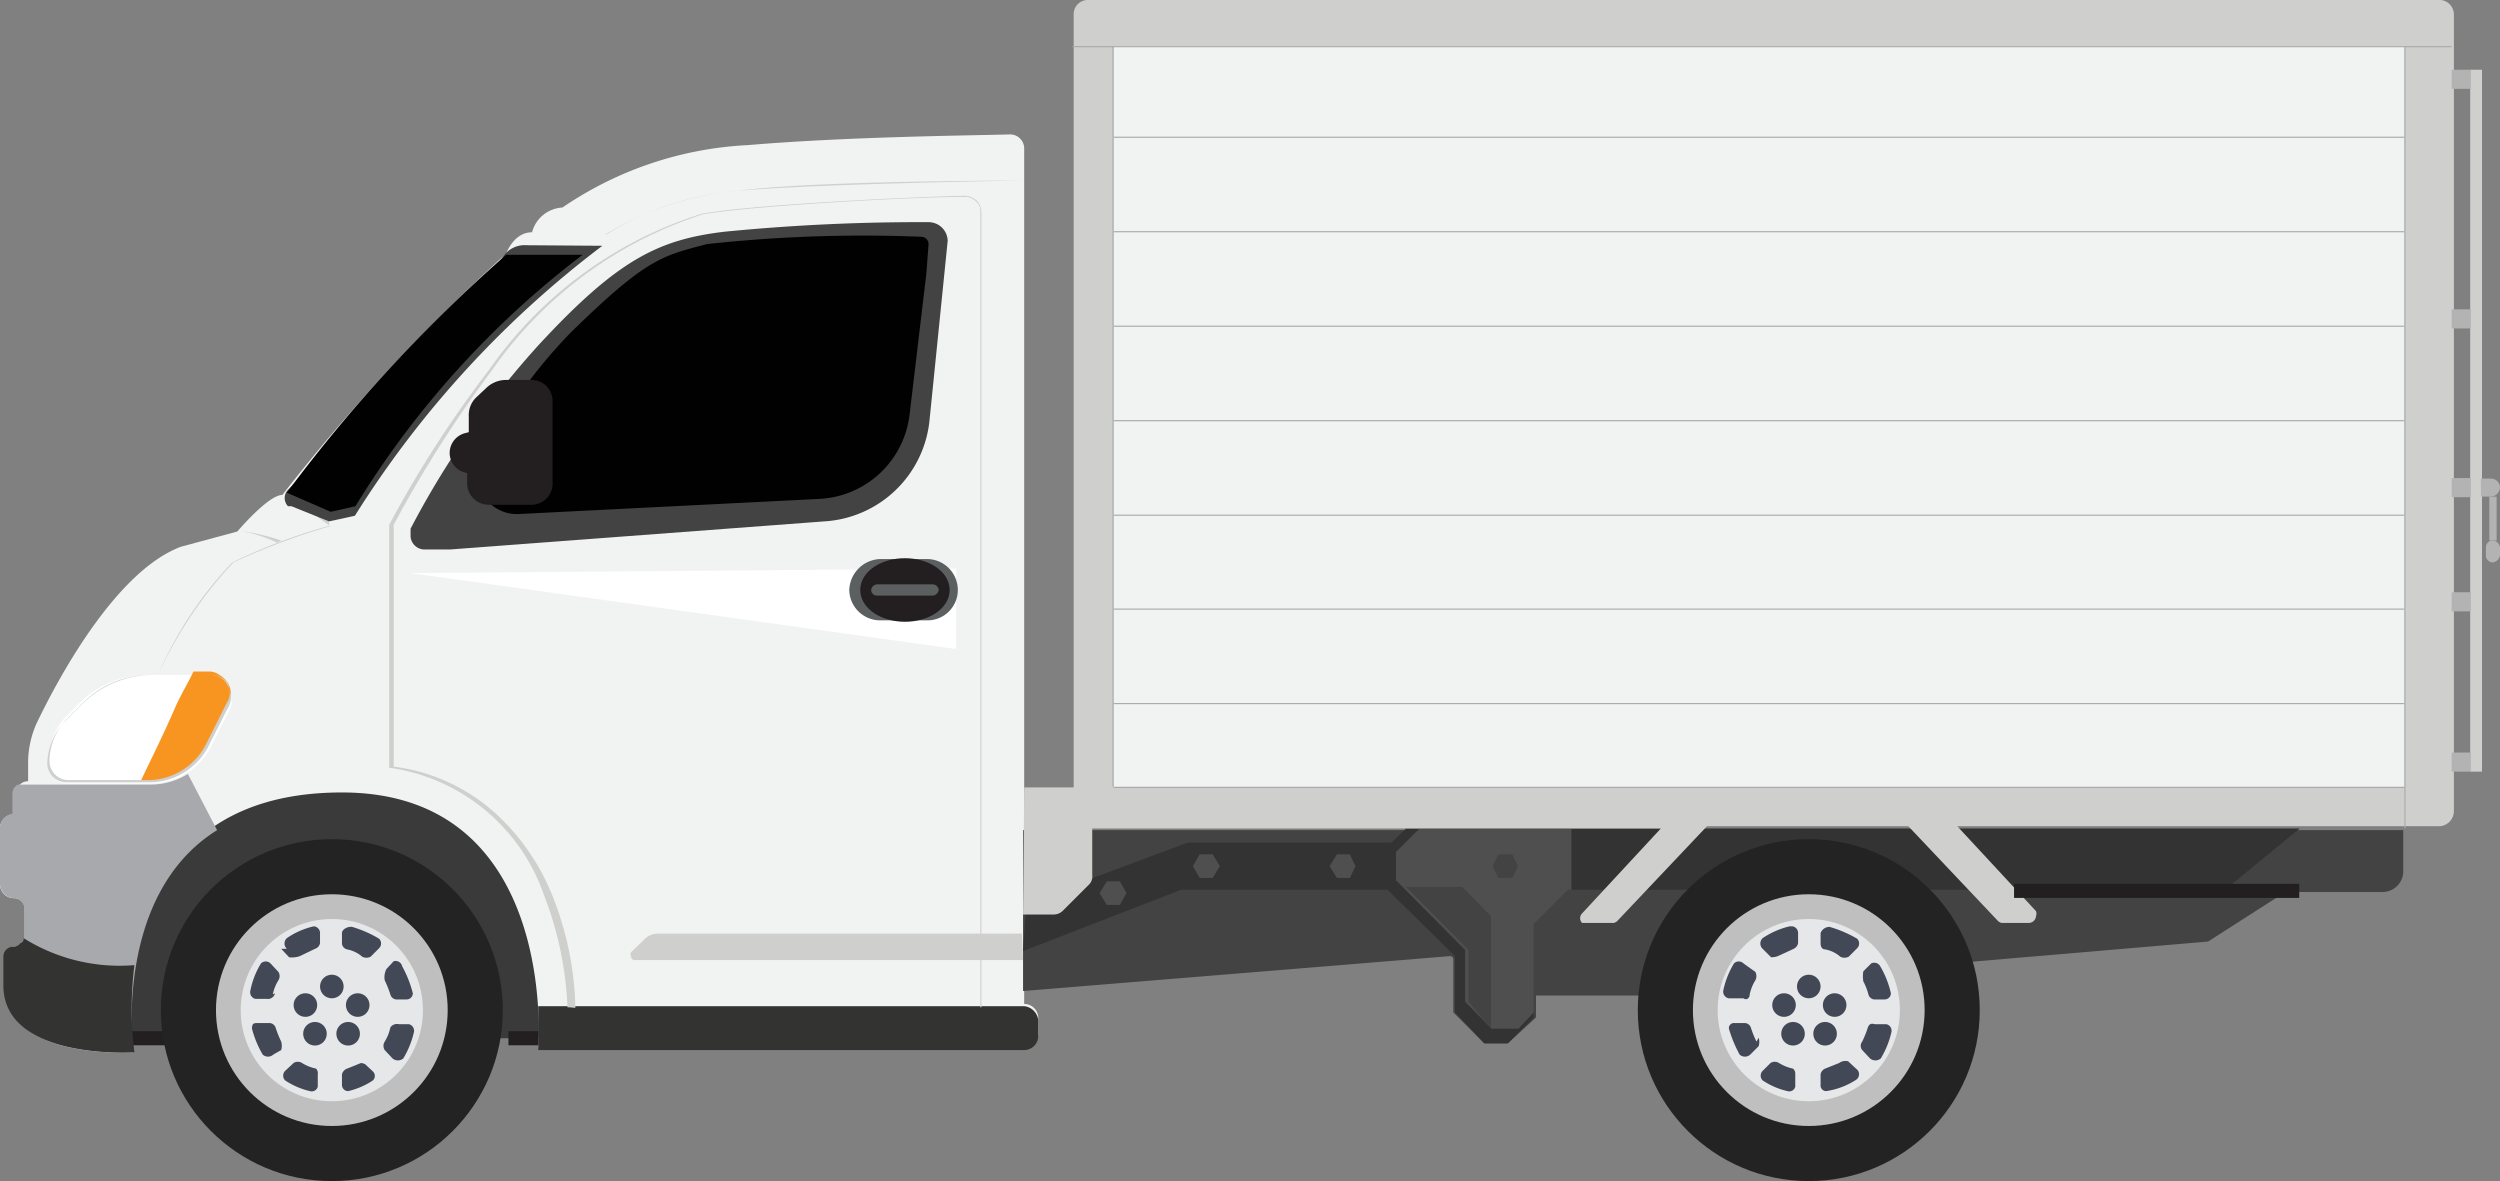 <svg xmlns="http://www.w3.org/2000/svg" viewBox="0 0 44.45 21"><rect x="0" y="0" width="44.45" height="21" fill="#808080" stroke="none"/><title>box</title><g id="Layer_2" data-name="Layer 2"><g id="Layer_1-2" data-name="Layer 1"><g id="pick_up_box" data-name="pick up box"><path id="Path_1428" data-name="Path 1428" d="M2.33,18.46H9.57l.56-.59s.36-4.34-4.15-4.34S1.7,18,1.7,18Z" style="fill:#3a3a3a"/><path id="Path_1429" data-name="Path 1429" d="M2.37,18.71S.09,18.86.09,17.54V17a.16.16,0,0,1,.16-.17h0a.18.18,0,0,0,.19-.19h0v-.48a.19.19,0,0,0-.18-.19h0A.25.25,0,0,1,0,15.69v-.94a.25.25,0,0,1,.22-.27h0a.06.06,0,0,0,.07,0v-.38a.21.21,0,0,1,.21-.21h0v-.31a1.71,1.71,0,0,1,.19-.8c.4-.82,1.4-2.64,2.53-3.06l1-.27s.55-.65.8-.65A34,34,0,0,1,9,4.51s.13-.38.46-.38A.59.59,0,0,1,10,3.69,6.4,6.4,0,0,1,13.3,2.58c1.76-.15,3.94-.17,4.66-.19a.25.25,0,0,1,.25.25V17.85h0a.25.25,0,0,1,.25.25v.28a.25.25,0,0,1-.25.25H9.57s.37-4.54-3.49-4.54C1.68,14.09,2.37,18.71,2.37,18.71Z" style="fill:#f1f2f2"/><path id="Path_1430" data-name="Path 1430" d="M17,10.11v1.43L7.3,10.19Z" style="fill:#fff"/><path id="Path_1431" data-name="Path 1431" d="M18.21,17.89H9.57q0,.39,0,.78h8.64a.25.25,0,0,0,.25-.25v-.28A.28.28,0,0,0,18.21,17.89Z" style="fill:#333332"/><path id="Path_1432" data-name="Path 1432" d="M7.3,9.4A15.57,15.57,0,0,1,9.59,6.12c1.4-1.51,2.12-1.86,3.29-2a35.43,35.43,0,0,1,3.63-.17.34.34,0,0,1,.34.33v0l-.32,3.16a2,2,0,0,1-1.87,1.83L8,9.77H7.55a.25.25,0,0,1-.25-.23V9.4Z" style="fill:#434343"/><path id="Path_1433" data-name="Path 1433" d="M16.47,4.87l-.3,2.52a1.7,1.7,0,0,1-1.59,1.48l-5.37.27a.7.7,0,0,1-.72-.68.71.71,0,0,1,.07-.32,9,9,0,0,1,1.59-2.23c1.35-1.32,1.62-1.36,2.42-1.57a25.5,25.5,0,0,1,3.81-.13.13.13,0,0,1,.13.13v0Z" style="fill:#010101"/><path id="Path_1434" data-name="Path 1434" d="M8.46,7.78V7.4a.31.31,0,0,1,.1-.25L8.72,7A.39.39,0,0,1,9,6.88h.45a.25.25,0,0,1,.25.25V8.6a.25.25,0,0,1-.25.25H8.69a.26.26,0,0,1-.26-.25V8.29H8.35a.24.24,0,0,1-.23-.24h0a.24.24,0,0,1,.19-.23Z" style="fill:#231f20;stroke:#231f20;stroke-miterlimit:10;stroke-width:0.25px"/><path id="Path_1435" data-name="Path 1435" d="M17.47,17.91H10.09v0a6.19,6.19,0,0,0-.42-2,3.41,3.41,0,0,0-2.75-2.26h0V9.33h0A20.11,20.11,0,0,1,8.7,6.57,7.25,7.25,0,0,1,12.48,3.8c.94-.17,3.8-.3,4.66-.32a.35.35,0,0,1,.23.09.3.3,0,0,1,.08.21V17.91Zm-7.34,0h7.3V3.77a.21.21,0,0,0-.08-.19.27.27,0,0,0-.19-.08c-.86,0-3.71.15-4.66.31A7.28,7.28,0,0,0,8.75,6.58,21.67,21.67,0,0,0,7,9.33v4.3a3.33,3.33,0,0,1,1.82.84,4,4,0,0,1,1,1.45,5.67,5.67,0,0,1,.41,2Z" style="fill:#cfcfce"/><path id="Path_1436" data-name="Path 1436" d="M.86,13.57v-.06a1.19,1.19,0,0,1,.32-.78l.25-.25A1.76,1.76,0,0,1,2.71,12h1a.39.39,0,0,1,.4.4.42.42,0,0,1,0,.16l-.36.72a1.2,1.2,0,0,1-1.07.65H1.18A.34.34,0,0,1,.86,13.57Z" style="fill:#fff"/><path id="Path_1437" data-name="Path 1437" d="M3.71,11.94H3.44c-.1.21-.23.42-.33.65-.19.44-.4.86-.61,1.3h.14a1.25,1.25,0,0,0,1.07-.65l.36-.72A.4.4,0,0,0,3.9,12,.3.3,0,0,0,3.71,11.94Z" style="fill:#f79520"/><path id="Path_1438" data-name="Path 1438" d="M2.81,12l0,0a7.43,7.43,0,0,1,1.34-2,12.15,12.15,0,0,1,1.74-.65H6.92v0H5.85A10,10,0,0,0,4.13,10,6.71,6.71,0,0,0,2.81,12Z" style="fill:#cfcfce"/><path id="Path_1439" data-name="Path 1439" d="M18.19,17.62,25.78,17a.06.06,0,0,1,.06.05h0V18l.55.55h.42l.5-.46V17.7h1.93l5.93-.61,4.09-.35,1.28-.82a.38.38,0,0,1,.23-.06h1.6a.37.37,0,0,0,.36-.35h0v-.75H18.19Z" style="fill:#434343"/><line id="Line_18" data-name="Line 18" x1="2.33" y1="18.46" x2="2.94" y2="18.46" style="fill:none;stroke:#231f20;stroke-miterlimit:10;stroke-width:0.25px"/><line id="Line_19" data-name="Line 19" x1="9.04" y1="18.46" x2="9.57" y2="18.46" style="fill:none;stroke:#231f20;stroke-miterlimit:10;stroke-width:0.25px"/><path id="Path_1440" data-name="Path 1440" d="M18.19,16.91,21,15.82h3.67L25.87,17v1l.52.55h.42l.46-.46V16.43l.61-.61H39.56l1.33-1.09H25l-.26.25H21.12l-2.87,1.07Z" style="fill:#333"/><path id="Path_1441" data-name="Path 1441" d="M5.08,8.79l.77.27v.28" style="fill:#cfcfce"/><path id="Path_1442" data-name="Path 1442" d="M4.93,9.65a2.6,2.6,0,0,0-.65-.21v0A4,4,0,0,1,5,9.61Z" style="fill:#cfcfce"/><path id="Path_1443" data-name="Path 1443" d="M10.78,4.17H9.44l0,0h1.32a5.51,5.51,0,0,1,2.29-.77c1.3-.13,5.1-.19,5.14-.19v0s-3.84,0-5.12.19A5.15,5.15,0,0,0,10.78,4.17Z" style="fill:#cfcfce"/><path id="Path_1444" data-name="Path 1444" d="M27,18.29h-.48l-.47-.48v-.92l-1.23-1.24v-.5l.42-.42h2.7v1.09h-.06l-.61.61V18Z" style="fill:#4f4f4f"/><path id="Path_1445" data-name="Path 1445" d="M21.56,15.19h-.23l-.12.21.12.21h.23l.13-.21Z" style="fill:#4f4f4f"/><path id="Path_1446" data-name="Path 1446" d="M24,15.19h-.23l-.13.21.13.21H24l.1-.21Z" style="fill:#4f4f4f"/><path id="Path_1447" data-name="Path 1447" d="M26.89,15.19h-.25l-.1.21.1.21h.25l.1-.21Z" style="fill:#434343"/><path id="Path_1448" data-name="Path 1448" d="M19.91,15.67h-.23l-.13.21.13.21h.23l.12-.21Z" style="fill:#4f4f4f"/><path id="Path_1449" data-name="Path 1449" d="M26.51,18.29v-2L26,15.77h-1l1.11,1.12v.92Z" style="fill:#434343"/><path id="Path_1450" data-name="Path 1450" d="M18.19,16.26h.54a.23.23,0,0,0,.17-.07l.46-.46a.2.2,0,0,0,.06-.17v-.83H29.53l-1.4,1.51a.12.12,0,0,0,0,.17l.08,0h.48a.14.14,0,0,0,.08-.05l1.58-1.67h3.58l1.58,1.67a.14.14,0,0,0,.08.05h.48a.13.13,0,0,0,.13-.12.13.13,0,0,0,0-.09l-1.4-1.51h8.58a.27.27,0,0,0,.25-.26V.25A.26.26,0,0,0,43.34,0h-24a.25.25,0,0,0-.25.25V14h-.88" style="fill:#cfcfce"/><path id="Path_1451" data-name="Path 1451" d="M35.81,15.84h5.07" style="fill:none;stroke:#231f20;stroke-miterlimit:10;stroke-width:0.25px"/><path id="Path_1452" data-name="Path 1452" d="M16.49,9.94h-.84a.57.57,0,0,0-.55.55h0a.55.55,0,0,0,.55.54h.84a.54.54,0,0,0,.54-.54h0A.55.55,0,0,0,16.49,9.94Z" style="fill:#5b5f60"/><ellipse id="Ellipse_117" data-name="Ellipse 117" cx="16.09" cy="10.49" rx="0.67" ry="0.44" style="fill:#231f20;stroke:#231f20;stroke-miterlimit:10;stroke-width:0.25px"/><path id="Path_1453" data-name="Path 1453" d="M16.59,10.59h-1a.1.1,0,0,1-.1-.1h0a.11.11,0,0,1,.1-.1h1a.11.11,0,0,1,.1.1h0A.12.12,0,0,1,16.59,10.59Z" style="fill:#5b5f60"/><path id="Path_1454" data-name="Path 1454" d="M2.37,18.71S.09,18.86.09,17.54V17a.15.15,0,0,1,.15-.17h0a.15.15,0,0,0,.13-.07.14.14,0,0,0,.06-.12v-.48a.18.18,0,0,0-.18-.19h0A.26.26,0,0,1,0,15.69v-.94a.26.26,0,0,1,.22-.28h0l0,0s0,0,0,0v-.36a.18.18,0,0,1,.1-.16H2.69a1.26,1.26,0,0,0,.65-.19l.52,1C2,15.92,2.37,18.71,2.37,18.71Z" style="fill:#a8a9ac"/><path id="Path_1455" data-name="Path 1455" d="M2.39,17.16a6.18,6.18,0,0,0,0,1.55S.06,18.86.06,17.52V17a.18.18,0,0,1,.17-.17h0a.14.14,0,0,0,.13-.06.09.09,0,0,0,.06-.09A3.21,3.21,0,0,0,2.39,17.16Z" style="fill:#333332"/><rect id="Rectangle_236" data-name="Rectangle 236" x="19.8" y="0.82" width="22.95" height="13.17" style="fill:#f1f2f2"/><rect id="Rectangle_237" data-name="Rectangle 237" x="19.8" y="13.99" width="22.95" height="0.02" style="fill:#a8a9ac"/><rect id="Rectangle_238" data-name="Rectangle 238" x="19.07" y="0.82" width="24.52" height="0.02" style="fill:#a8a9ac"/><path id="Path_1456" data-name="Path 1456" d="M2.64,13.91H1.18a.34.34,0,0,1-.34-.33h0v0a1.12,1.12,0,0,1,.34-.78l.25-.25A1.8,1.8,0,0,1,2.71,12h1a.34.34,0,0,1,.34.19.38.38,0,0,1,0,.4l-.36.71A1.19,1.19,0,0,1,2.64,13.91ZM2.71,12a1.7,1.7,0,0,0-1.26.52l-.25.25a1.1,1.1,0,0,0-.32.78v0a.34.34,0,0,0,.32.32H2.67a1.17,1.17,0,0,0,1-.65l.36-.72a.35.35,0,0,0,0-.38A.37.37,0,0,0,3.71,12Z" style="fill:#cfcfce"/><rect id="Rectangle_239" data-name="Rectangle 239" x="19.78" y="0.82" width="0.02" height="13.17" style="fill:#a8a9ac"/><rect id="Rectangle_240" data-name="Rectangle 240" x="42.75" y="0.82" width="0.02" height="13.91" style="fill:#a8a9ac"/><rect id="Rectangle_241" data-name="Rectangle 241" x="19.8" y="12.5" width="22.95" height="0.02" style="fill:#a8a9ac"/><rect id="Rectangle_242" data-name="Rectangle 242" x="19.8" y="10.82" width="22.95" height="0.02" style="fill:#a8a9ac"/><rect id="Rectangle_243" data-name="Rectangle 243" x="19.8" y="9.15" width="22.95" height="0.02" style="fill:#a8a9ac"/><rect id="Rectangle_244" data-name="Rectangle 244" x="19.8" y="7.47" width="22.95" height="0.02" style="fill:#a8a9ac"/><rect id="Rectangle_245" data-name="Rectangle 245" x="19.8" y="5.79" width="22.95" height="0.02" style="fill:#a8a9ac"/><rect id="Rectangle_246" data-name="Rectangle 246" x="19.8" y="4.11" width="22.95" height="0.02" style="fill:#a8a9ac"/><path id="Path_1457" data-name="Path 1457" d="M18.19,17.07H11.31a.07.07,0,0,1-.09-.07.06.06,0,0,1,0-.07l.24-.23a.32.32,0,0,1,.25-.1h6.46" style="fill:#cfcfce"/><rect id="Rectangle_247" data-name="Rectangle 247" x="19.8" y="2.43" width="22.95" height="0.02" style="fill:#a8a9ac"/><g id="Group_386" data-name="Group 386"><rect id="Rectangle_248" data-name="Rectangle 248" x="43.92" y="1.24" width="0.21" height="12.48" style="fill:#cfcfce"/><rect id="Rectangle_249" data-name="Rectangle 249" x="43.59" y="1.24" width="0.34" height="0.34" style="fill:#b3b3b3"/><rect id="Rectangle_250" data-name="Rectangle 250" x="43.59" y="5.5" width="0.34" height="0.34" style="fill:#b3b3b3"/><rect id="Rectangle_251" data-name="Rectangle 251" x="43.59" y="8.5" width="0.34" height="0.34" style="fill:#b3b3b3"/><path id="Path_1458" data-name="Path 1458" d="M44.11,8.83h.17a.17.17,0,0,0,.17-.16h0a.16.16,0,0,0-.16-.16h-.18Z" style="fill:#b3b3b3"/><rect id="Rectangle_252" data-name="Rectangle 252" x="43.59" y="10.53" width="0.34" height="0.34" style="fill:#b3b3b3"/><rect id="Rectangle_253" data-name="Rectangle 253" x="43.59" y="13.38" width="0.34" height="0.34" style="fill:#b3b3b3"/><path id="Path_1459" data-name="Path 1459" d="M44.39,8.83v.78h-.13V8.83" style="fill:#b3b3b3"/><path id="Path_1460" data-name="Path 1460" d="M44.32,10h0a.15.15,0,0,0,.13-.13V9.73a.14.14,0,0,0-.13-.12h0a.12.12,0,0,0-.12.12V9.9A.13.13,0,0,0,44.32,10Z" style="fill:#b3b3b3"/></g><path id="Path_1461" data-name="Path 1461" d="M9.36,4.36a.46.46,0,0,0-.42.21c-.59.78-3.07,3.36-3.82,4.14a.21.21,0,0,0,0,.29l.06,0,.67.27.46-.1a18,18,0,0,1,4.4-4.8Z" style="fill:#434343"/><path id="Path_1462" data-name="Path 1462" d="M9,4.53h1.36A16.27,16.27,0,0,0,6.32,9l-.44.1L5.1,8.76A27.29,27.29,0,0,1,9,4.53Z" style="fill:#010101"/><g id="Group_389" data-name="Group 389"><circle id="Ellipse_118" data-name="Ellipse 118" cx="32.16" cy="17.96" r="3.04" style="fill:#232323"/><circle id="Ellipse_119" data-name="Ellipse 119" cx="32.16" cy="17.96" r="2.06" style="fill:#bfbfbf"/><circle id="Ellipse_120" data-name="Ellipse 120" cx="32.16" cy="17.96" r="1.62" style="fill:#e6e7e8"/><g id="Group_387" data-name="Group 387"><path id="Path_1463" data-name="Path 1463" d="M31.23,18.52a1.86,1.86,0,0,1-.1-.25.12.12,0,0,0-.1-.08h-.19a.09.09,0,0,0-.1.1v0a2.34,2.34,0,0,0,.19.46.14.14,0,0,0,.19,0h0l.15-.15a.28.28,0,0,0,0-.15Z" style="fill:#434856"/><path id="Path_1464" data-name="Path 1464" d="M31.11,17.68a.77.77,0,0,1,.1-.25.16.16,0,0,0,0-.15L31,17.13a.12.12,0,0,0-.17,0l0,0a1.55,1.55,0,0,0-.19.48.12.12,0,0,0,.1.14H31C31.05,17.79,31.11,17.75,31.11,17.68Z" style="fill:#434856"/><path id="Path_1465" data-name="Path 1465" d="M32.37,16.59v.19s0,.1.08.1a.57.57,0,0,1,.27.13.16.16,0,0,0,.15,0l.15-.15a.12.12,0,0,0,0-.17s0,0,0,0a2.13,2.13,0,0,0-.49-.21A.17.17,0,0,0,32.37,16.59Z" style="fill:#434856"/><path id="Path_1466" data-name="Path 1466" d="M31.61,17l.28-.13a.14.14,0,0,0,.08-.1v-.19a.12.12,0,0,0-.1-.11h-.05a1.46,1.46,0,0,0-.48.21.13.13,0,0,0,0,.19h0l.15.15A.32.32,0,0,0,31.61,17Z" style="fill:#434856"/><path id="Path_1467" data-name="Path 1467" d="M32.7,18.9l-.25.1a.14.14,0,0,0-.08.1v.19a.1.1,0,0,0,.1.11h0A1.34,1.34,0,0,0,33,19.2.12.12,0,0,0,33,19l0,0-.14-.13A.19.19,0,0,0,32.7,18.9Z" style="fill:#434856"/><path id="Path_1468" data-name="Path 1468" d="M33.12,17.43a1.09,1.09,0,0,1,.1.25.12.12,0,0,0,.1.09h.19a.11.11,0,0,0,.11-.11.06.06,0,0,0,0,0,1.66,1.66,0,0,0-.19-.48.12.12,0,0,0-.16-.05l0,0-.14.14a.47.47,0,0,0,0,.17Z" style="fill:#434856"/><path id="Path_1469" data-name="Path 1469" d="M31.88,19a.77.77,0,0,1-.25-.1.14.14,0,0,0-.15,0l-.14.14a.12.12,0,0,0,0,.17l0,0a1.34,1.34,0,0,0,.44.19.11.11,0,0,0,.14-.08v-.22A.12.12,0,0,0,31.88,19Z" style="fill:#434856"/><path id="Path_1470" data-name="Path 1470" d="M33.21,18.27a1.86,1.86,0,0,1-.1.25.12.12,0,0,0,0,.15l.14.15a.15.15,0,0,0,.19,0,1.6,1.6,0,0,0,.19-.47.12.12,0,0,0-.09-.14h-.21C33.27,18.19,33.23,18.21,33.21,18.27Z" style="fill:#434856"/></g><g id="Group_388" data-name="Group 388"><circle id="Ellipse_121" data-name="Ellipse 121" cx="31.72" cy="17.87" r="0.21" style="fill:#434856"/><circle id="Ellipse_122" data-name="Ellipse 122" cx="31.88" cy="18.38" r="0.21" style="fill:#434856"/><circle id="Ellipse_123" data-name="Ellipse 123" cx="32.45" cy="18.38" r="0.21" style="fill:#434856"/><circle id="Ellipse_124" data-name="Ellipse 124" cx="32.62" cy="17.87" r="0.21" style="fill:#434856"/><circle id="Ellipse_125" data-name="Ellipse 125" cx="32.16" cy="17.54" r="0.21" style="fill:#434856"/></g></g><g id="Group_392" data-name="Group 392"><circle id="Ellipse_126" data-name="Ellipse 126" cx="5.9" cy="17.96" r="3.04" style="fill:#232323"/><circle id="Ellipse_127" data-name="Ellipse 127" cx="5.9" cy="17.96" r="2.06" style="fill:#bfbfbf"/><circle id="Ellipse_128" data-name="Ellipse 128" cx="5.9" cy="17.96" r="1.62" style="fill:#e6e7e8"/><g id="Group_390" data-name="Group 390"><path id="Path_1471" data-name="Path 1471" d="M5,18.52a1.86,1.86,0,0,1-.1-.25.12.12,0,0,0-.1-.08H4.58c-.06,0-.1,0-.1.1s0,0,0,0a1.86,1.86,0,0,0,.19.46.14.14,0,0,0,.19,0h0L5,18.67A.28.28,0,0,0,5,18.52Z" style="fill:#434856"/><path id="Path_1472" data-name="Path 1472" d="M4.85,17.68a.77.77,0,0,1,.1-.25.14.14,0,0,0,0-.15l-.14-.15a.12.12,0,0,0-.17,0,0,0,0,0,0,0,0,1.47,1.47,0,0,0-.19.49.12.12,0,0,0,.09.14h.2a.13.13,0,0,0,.15-.1Z" style="fill:#434856"/><path id="Path_1473" data-name="Path 1473" d="M6.08,16.59v.19a.12.12,0,0,0,.09.1.57.57,0,0,1,.27.13.16.16,0,0,0,.15,0l.15-.15a.12.12,0,0,0,0-.17l0,0a2.06,2.06,0,0,0-.48-.21C6.17,16.47,6.08,16.53,6.08,16.59Z" style="fill:#434856"/><path id="Path_1474" data-name="Path 1474" d="M5.33,17l.27-.13a.13.13,0,0,0,.09-.1v-.19a.12.12,0,0,0-.11-.11h0a1.38,1.38,0,0,0-.48.21.13.13,0,0,0,0,.19H5l.14.15A.4.4,0,0,0,5.33,17Z" style="fill:#434856"/><path id="Path_1475" data-name="Path 1475" d="M6.42,18.9l-.25.1a.15.15,0,0,0-.09.1v.19a.11.11,0,0,0,.11.11h0a1.34,1.34,0,0,0,.44-.19.11.11,0,0,0,0-.16l0,0-.14-.13A.27.27,0,0,0,6.42,18.9Z" style="fill:#434856"/><path id="Path_1476" data-name="Path 1476" d="M6.84,17.43a1.86,1.86,0,0,1,.1.25.12.12,0,0,0,.1.09h.19a.11.11,0,0,0,.11-.11s0,0,0,0a2,2,0,0,0-.19-.48A.12.12,0,0,0,7,17.09l0,0-.13.14A.32.32,0,0,0,6.84,17.43Z" style="fill:#434856"/><path id="Path_1477" data-name="Path 1477" d="M5.62,19a.77.77,0,0,1-.25-.1.14.14,0,0,0-.15,0l-.15.14a.12.12,0,0,0,0,.17s0,0,0,0a1.34,1.34,0,0,0,.44.19.11.11,0,0,0,.14-.08v-.22A.12.12,0,0,0,5.62,19Z" style="fill:#434856"/><path id="Path_1478" data-name="Path 1478" d="M6.94,18.27a.77.77,0,0,1-.1.25.14.14,0,0,0,0,.15l.14.15a.15.15,0,0,0,.19,0,1.6,1.6,0,0,0,.19-.47.12.12,0,0,0-.09-.14H7.09A.14.14,0,0,0,6.94,18.27Z" style="fill:#434856"/></g><g id="Group_391" data-name="Group 391"><circle id="Ellipse_129" data-name="Ellipse 129" cx="5.43" cy="17.87" r="0.21" style="fill:#434856"/><circle id="Ellipse_130" data-name="Ellipse 130" cx="5.6" cy="18.38" r="0.21" style="fill:#434856"/><circle id="Ellipse_131" data-name="Ellipse 131" cx="6.19" cy="18.38" r="0.21" style="fill:#434856"/><circle id="Ellipse_132" data-name="Ellipse 132" cx="6.36" cy="17.87" r="0.21" style="fill:#434856"/><circle id="Ellipse_133" data-name="Ellipse 133" cx="5.9" cy="17.54" r="0.21" style="fill:#434856"/></g></g></g></g></g></svg>